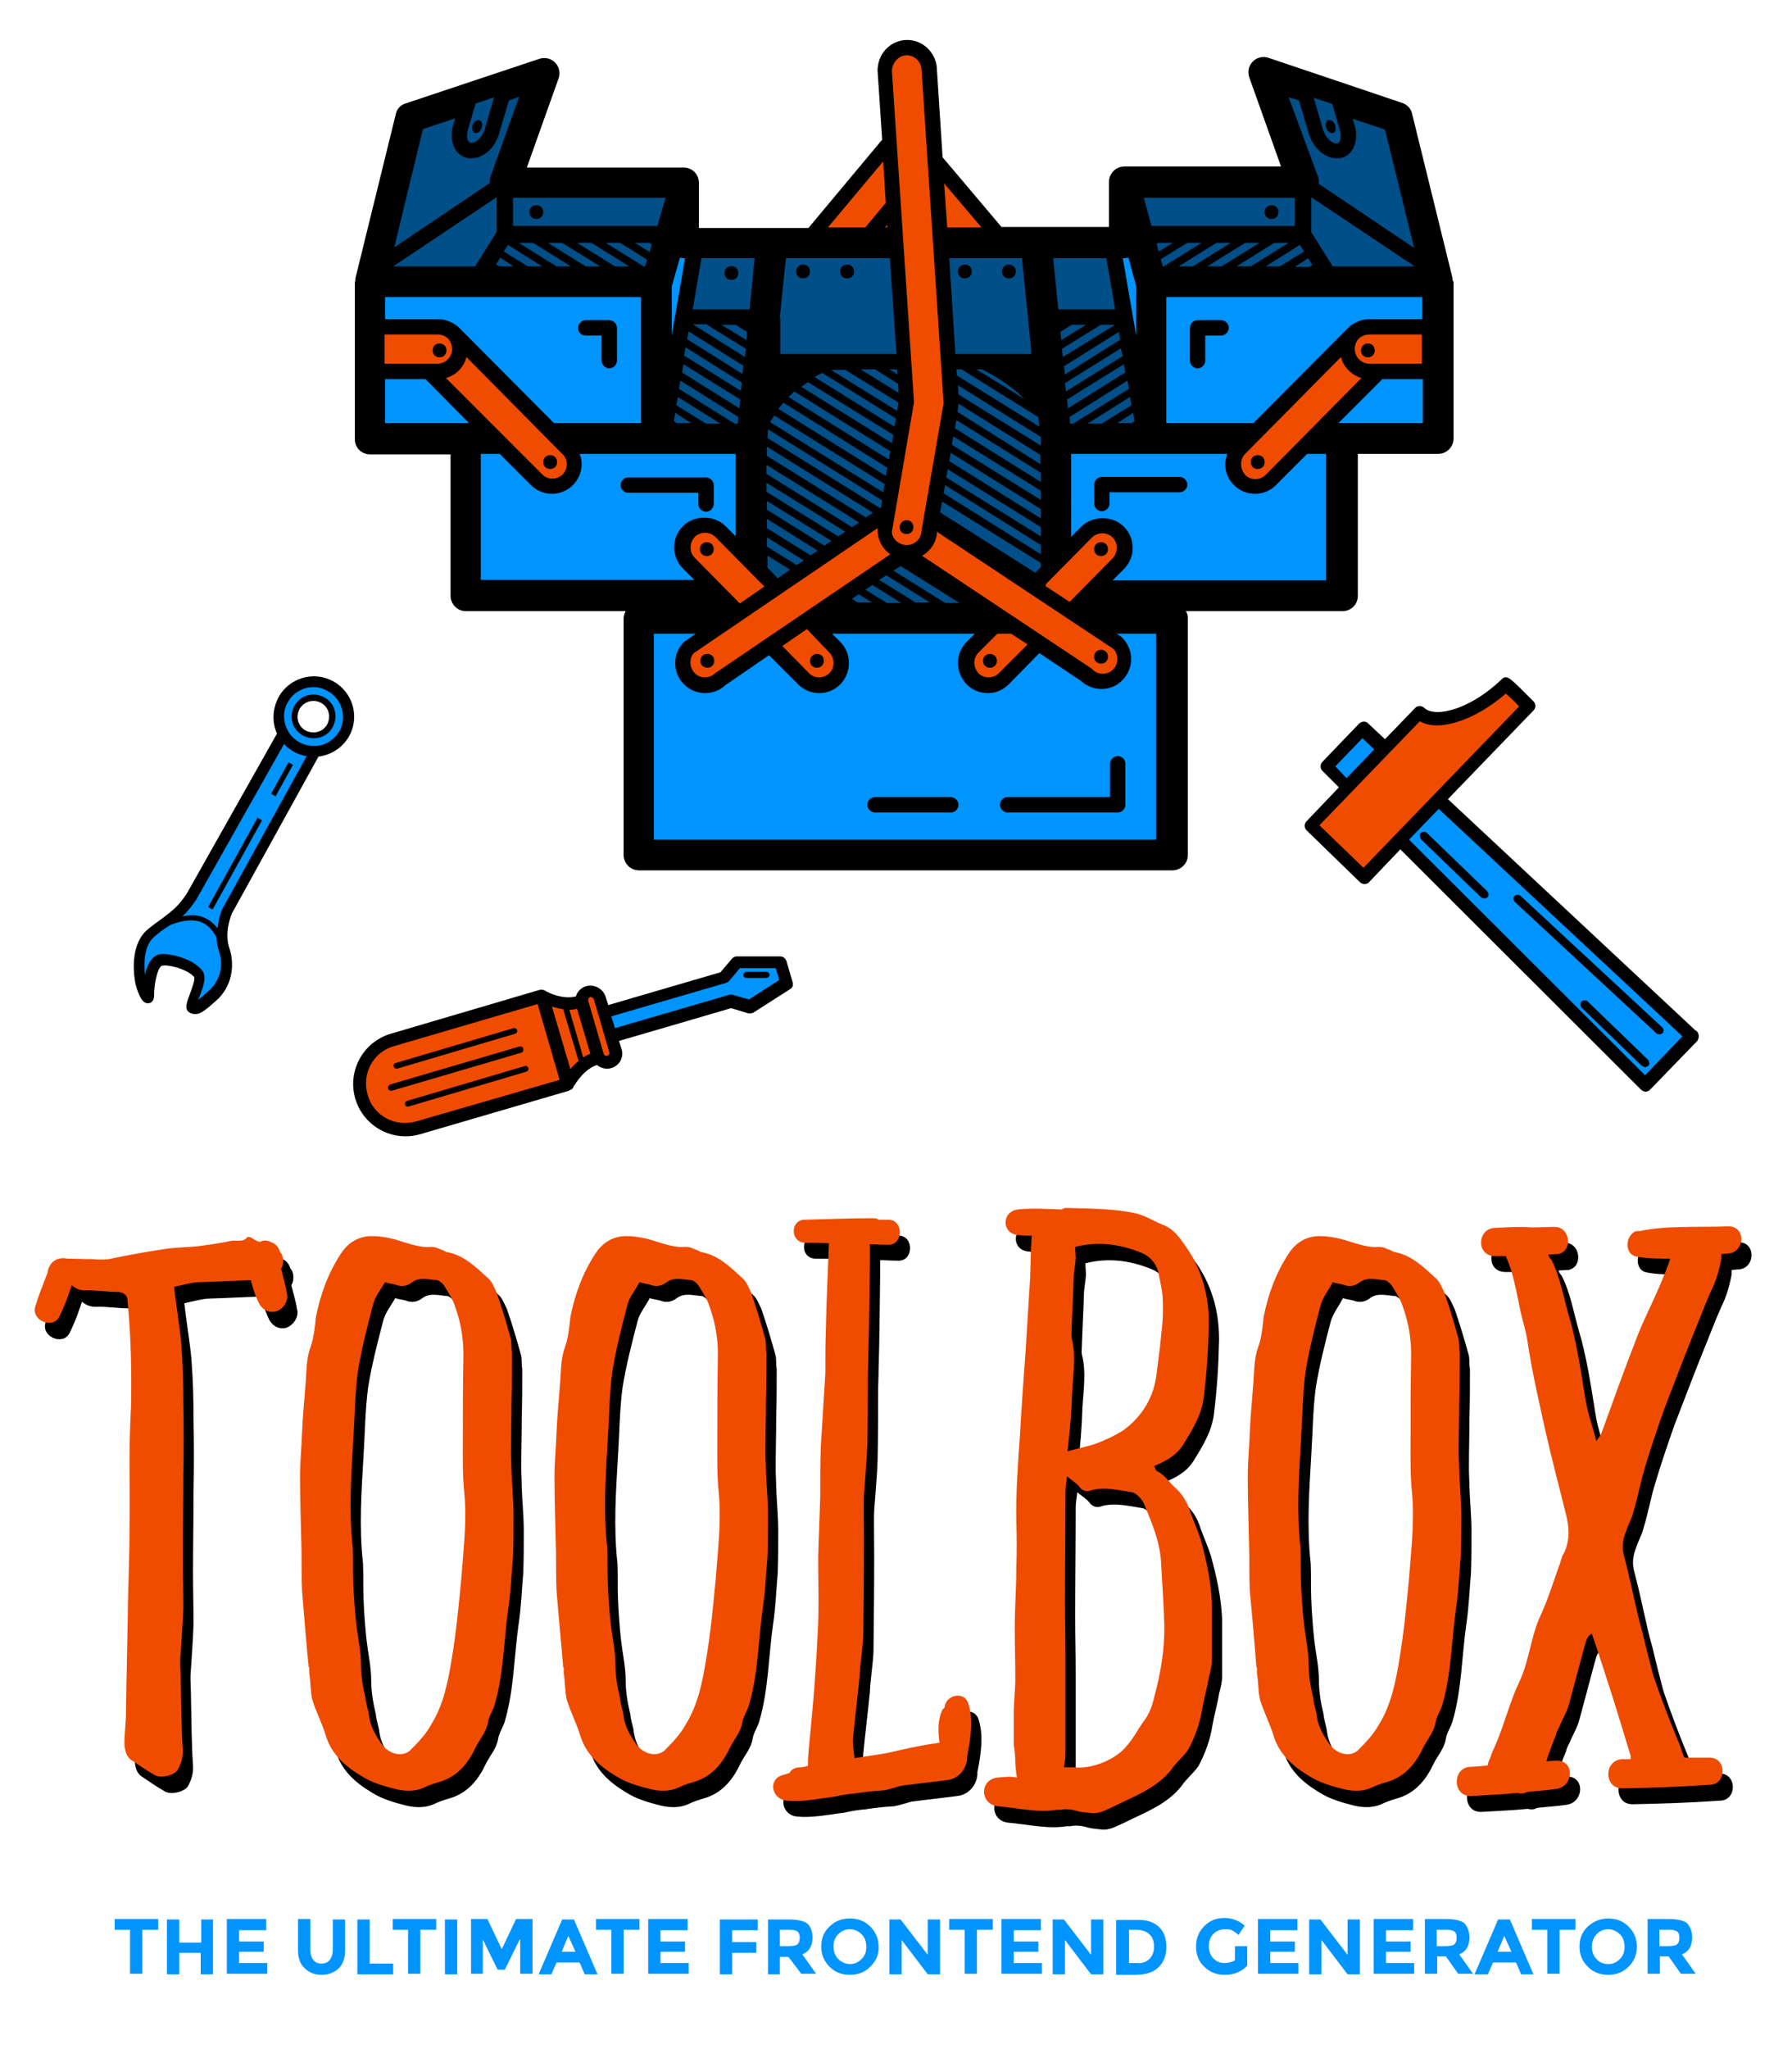 <svg id="Calque_1" xmlns="http://www.w3.org/2000/svg" viewBox="0 0 350 400"><g id="screwdriver"><path fill="#0094FF" d="M121 202.1l21.3-6.6 4.8.9 6.3-4.3-.8-4-8.4-.4-2.9 2.6-22.8 6.7 1 5.7z"/><path fill="#F04C00" d="M71.3 206.5l3.8-3.3 30-8.6 3.6.9 4.5.1 1.9-2 2.5 1.6 2.7 9.4-.6 2.7-3.2-.7-4 2.1-2.2 3.4-29.9 8.4-6.1-1-4.4-6.5z"/><path d="M75.8 212.5c.1.3.4.5.8.4l25.2-7.4c.3-.1.5-.4.4-.8s-.4-.5-.8-.4l-25.2 7.4c-.3.2-.5.5-.4.8zM79.1 215.6c.1.3.4.5.7.4l23-6.8c.3-.1.5-.4.4-.7-.1-.3-.4-.5-.7-.4l-23 6.8c-.3.1-.5.4-.4.7zM76.9 208.2c.1.3.4.5.7.4l23-6.8c.3-.1.5-.4.4-.7-.1-.3-.4-.5-.7-.4l-23 6.8c-.3 0-.5.4-.4.7z"/><path d="M81.3 218.9c-4.1 1.2-8.4-1.1-9.5-5.2-1.2-4.1 1.1-8.4 5.2-9.5l28-8.2 4.3 14.8-28 8.1zm34.7-23.8l3 10.3c.1.3-.1.6-.4.7-.3.1-.6-.1-.7-.4l-3-10.3v-.2-.1c0-.2.2-.4.4-.5.3.1.6.2.7.5zm26.4-3.6l2.1-2.5h7l.7 2.3-5.9 3.8-3.2-.9c-.2-.1-.5-.1-.7 0l-22.3 6.5-.7-2.3 22.3-6.5c.3-.1.5-.2.7-.4zm-31.2 5.6c.5 0 1 0 1.5-.2l2.6 8.8c-.5.2-.9.4-1.4.7l-2.7-9.3zm-1.2-.1l3 10.1c-.6.5-1.2 1.1-1.6 1.6l-3.6-12.2c.7.2 1.4.4 2.2.5zm1.3 15.8c.3-.1.6-.3.7-.6v-.1s0-.1.1-.1c.4-.6 2-3.3 4.5-4.1.7.6 1.8.9 2.8.6 1.6-.5 2.5-2.1 2-3.7l-.5-1.6 21.9-6.4 3.3 1c.3.1.7 0 1-.1l7.2-4.6c.5-.3.7-.8.5-1.4l-1.2-4.1c-.2-.5-.6-.9-1.2-.9h-8.5c-.4 0-.7.2-.9.4l-2.3 2.7-21.9 6.4-.5-1.6c-.5-1.6-2.2-2.5-3.8-2.1-1 .3-1.8 1.1-2 2-2.6.7-5.6-.8-6-1.1-.3-.2-.6-.2-.9-.2h-.1l-29.2 8.6c-5.4 1.6-8.5 7.3-6.9 12.7 1.6 5.4 7.3 8.5 12.7 6.9l29.1-8.5c0-.1 0-.1.1-.1z"/><path d="M149.7 190.9c.3 0 .6-.3.6-.6s-.3-.6-.6-.6h-3.9c-.3 0-.6.3-.6.6v.2c.1.3.3.4.6.4h3.9z"/></g><g id="screw"><path fill="#0094FF" d="M64.9 133.4l-4.7-.6-5.1 2.7-.8 3.6.8 4.1-18.7 32.9-6.6 5.7-2.7 4.2.7 6.7 1.3.6 1.1-6.2 5 .7 3.3 2.2-1.2 5.9 3.3-.7 3.7-6.2-1.5-8.8L61 146.8l5.9-2.2 1.4-6.5-3.4-4.7zm-.9 9.5l-2.5.7-3-.7-1.4-3 .9-1.7 1.9-1.9h2.7l1.9 1.9.4 2-.9 2.7z"/><path d="M62.7 137.2c1.5.8 2 2.7 1.2 4.2s-2.7 2-4.2 1.2-2-2.7-1.2-4.2c.9-1.5 2.7-2 4.2-1.2zm-3.5 6.4c2.1 1.1 4.7.4 5.8-1.7 1.1-2.1.4-4.7-1.7-5.8-2.1-1.1-4.7-.4-5.8 1.7-1.2 2-.4 4.7 1.7 5.8zM41.527 177.542l-.874-.484 9.64-17.41.876.486zM53.83 155.432l-.876-.485 3.39-6.123.876.484z"/><path d="M41 193.2c-1.1 1-1.8 1.6-2.3 2 .1-.2.1-.4.2-.5.7-1.8 1.5-3.8.7-5.1-.4-.6-1.1-1.2-2.1-1.8-1.8-1-4.7-1.8-6.4-1.5-1.6.4-2.4 2.2-2.8 4-.2-2-.3-5.7 1.9-7.5 1-.9 1.9-1.5 2.7-2 .1-.1.2-.1.3-.2 2.4-1 4.5-1.2 6.1-.6 1.2.5 2.2 1.5 3 3 0 .9.2 1.9.5 2.8.7 2 .6 5.1-1.8 7.4zM56.3 146c.4.3.8.6 1.2.8.3.2.7.3 1.1.5h.1c.4.1.8.3 1.2.3l-16.4 29.7c-.1.1-.8 1.7-1 3.9-.8-1-1.7-1.7-2.7-2.1-1.2-.5-2.6-.6-4.2-.2.9-.8 1.8-1.9 2.8-3.4l17.1-30.3c.1.2.4.5.8.8zm-.1-8.9c1.5-2.8 5.1-3.8 7.8-2.2 2.8 1.5 3.8 5.1 2.3 7.8-1 1.7-2.7 2.8-4.5 2.9h-.3c-2.2.1-4.3-1.1-5.3-3l-.1-.2c-.8-1.6-.9-3.6.1-5.3zm-11.4 48c-1.1-3.2.5-6.8.5-6.8l16.9-30.6c2.4-.3 4.7-1.7 6-4 2.1-3.8.7-8.6-3.1-10.7s-8.6-.7-10.7 3.1c-1.2 2.3-1.3 4.9-.3 7.1l-17.6 31.2c-1.7 2.6-2.9 3.4-4.7 4.8-.8.6-1.7 1.2-2.8 2.1-3.9 3.1-2.8 9.6-2.5 10.9 0 0 .7 2.9 1.8 3.5.4.2.8.2 1.2 0 .6-.4.6-1.2.6-1.5 0-2.5.8-5.6 1.6-5.7.9-.2 3.2.3 4.9 1.2.9.5 1.2.9 1.3 1 .3.5-.5 2.4-.8 3.3-.6 1.6-1.2 3.1 0 3.7l.2.1c1.5.5 2.3-.1 5.4-2.9 3-3.1 3-7.2 2.1-9.8z"/></g><g id="hammer"><path fill="#0094FF" d="M266.2 142.4l64.2 59.4-8.3 9.3-63.2-61.8z"/><path fill="#F04C00" d="M277.3 139.6l5.5.8 11.4-6.8 4.4 4.4-31.7 32.8-10.8-9.7z"/><path d="M278.7 162.6c-.3-.3-.9-.3-1.2 0-.2.2-.2.4-.2.6 0 .2.1.4.2.6l11.8 11.4c.2.1.4.2.6.2.2 0 .4-.1.6-.2.3-.3.3-.8 0-1.2l-11.8-11.4z"/><path d="M331.4 201.3c-.1-.1-.1-.1-.2-.1L282.8 156l16.7-17.3c.5-.5.5-1.3 0-1.8-3.9-3.9-4.7-4.7-5.4-4.7-.4 0-.6.2-.8.4-4.9 4.7-9.8 6.4-12.5 6.4-1.2 0-2.1-.3-2.6-.8s-1.4-.5-1.8 0l-5.9 6.1-3.3-3.1c-.5-.5-1.3-.4-1.8.1l-7.1 7.4c-.5.5-.5 1.3 0 1.8l3.2 3.2-6.3 6.6c-.5.5-.5 1.3 0 1.8l10.4 10.1c.5.5 1.4.5 1.8 0l6.1-6.4 47 46.9c.2.2.6.4.9.4.4 0 .7-.2.9-.4l9.2-9.5c.4-.6.4-1.4-.1-1.9zm-34.7-63.4l-30.4 31.5-8.6-8.3 19.6-20.3c.9.5 2 .8 3.3.8 4 0 9.1-2.4 13.5-6.2.7.6 1.7 1.5 2.6 2.5zm-35.9 11.7l5.3-5.5 2.3 2.2-5.4 5.6-2.2-2.3zm14.4 14.3l5.8-6 47.6 44.4-7.3 7.6-46.1-46zm46.1 48.8z"/><path d="M310.1 195.5c-.3-.3-.9-.3-1.2 0-.3.3-.3.8 0 1.2l11.8 11.4c.2.1.4.2.6.2.2 0 .4-.1.6-.2.3-.3.3-.8 0-1.2l-11.8-11.4zM324.6 200.5L297 174.9c-.3-.3-.8-.3-1.2 0-.2.2-.2.4-.2.6 0 .2.1.4.3.6l27.6 25.6c.2.2.4.2.6.2.2 0 .4-.1.6-.2.1-.1.2-.3.2-.6 0-.2-.1-.4-.3-.6z"/></g><g id="box"><path fill="#F04C00" d="M158.3 45.7L173.4 29l-1.1-15.7 3.5-4h2.6l3.7 3.1v18.2l12.6 15.1v4.7l9.8 46.1h24.9l-8.3 44.7h-37.7l-53.1-2.1-6-36.2 42.5-17.4z"/><path fill="#0094FF" d="M71.4 54.6h54.9l6.3-9.3 4.1 3-2.8 11.6-3.6 17-2.4 8.7h17.7l2.7 21.6-5.5-1.4-4.6-2.9-4.3 1.4-.4 4.7 4.6 5 6 5.8-6.8 4.9-3.7 2.9.1 4.3 3 1.6 4.4-.7 9.2-6.8 3.8 3.5 5.5 4 4.5-1.8v-4.1l-4.5-5.1 15.4-2 18.3.2-.5 3.1-3.4 3.8.1 4.2 4.3 1.7 8.9-7.9 6.2 3.3 6.1 4.6 3.6-1.9 1.2-4.8-7.9-5.1 4.5-10 3.8-4.5-2.6-4.3-5.8.6-4.2 4.2-1.3-22.4 19.4-.1-5.1-18.1-3-19.3 2.2-3.9 6.8 11.5 54.6.5v28.2l-19.5 1.3.2 25.2.2 5.1-34.2.5 1.9 50-104.9 1-.1-51.6-34.8.1 1-30.3-18.7.2z"/><path fill="#004F88" d="M73.8 51.7l6.5-30.2 25.8-6.9-1.3 5.1-5.4 13.4 2 2.4 30.9.4v8l5.9 3.4 35.8-.5 1.8 5.2.5 17.8v14.8L173.6 99l-4.6 3.9-16.8 11.8-5.9-6.2V84.8l-16-.6 1.8-15.8 3.5-19.4-4.6-1.3-3.4 6.6-53.8.3zM183.8 46.9h32.6l3.4-3 .8-9h32.7L247 14.6l25.7 7.5 6.2 26.7 2.3 5.8-53.8.8-5.8-8.5-3.6 3.3 4.2 22.6 1.9 12.4h-16.5l-1.8 23.3-1.7 3.9h-4.7l-17.3-10.8 3.3-22zM176.5 108.5l13.3 8.2 3.5 4-25.7-1.4-4.2-2.7z"/><path fill="#F04C00" d="M84.5 73.3l12.8 13.6 7.5 7.5h4.7l2.6-2.9-1.1-4.4-20.7-19.9-3.1-3.7H73.8l-.7 8.4zM240.8 91.5l2.1-5.3 19.5-19.1 3.5-3.6h14l1.3 9.4-12.7-.1-15.2 16.1-6.3 6.5z"/><path d="M158.2 53c0 1.8-2.7 1.8-2.7 0s2.7-1.8 2.7 0M166.8 53c0 1.8-2.7 1.8-2.7 0s2.7-1.8 2.7 0M189.8 53c0 1.8-2.7 1.8-2.7 0s2.7-1.8 2.7 0M198.4 53c0 1.8-2.7 1.8-2.7 0s2.7-1.8 2.7 0M160.9 129c0 1.8-2.7 1.8-2.7 0 .1-1.8 2.7-1.8 2.7 0M144.2 53.3c0 1.8-2.7 1.8-2.7 0s2.7-1.8 2.7 0M139.5 129c0 1.8-2.7 1.8-2.7 0s2.7-1.8 2.7 0M216.4 128.2c0 1.8-2.7 1.8-2.7 0s2.7-1.8 2.7 0M178.4 102.9c0 1.8-2.7 1.8-2.7 0 .1-1.8 2.7-1.8 2.7 0M136.4 98.4c0 .8.7 1.5 1.5 1.5s1.5-.7 1.5-1.5v-3.7c0-.8-.7-1.5-1.5-1.5h-15.2c-.8 0-1.5.7-1.5 1.5s.7 1.5 1.5 1.5h13.7v2.2zM139.4 107.2c0 1.8-2.7 1.8-2.7 0s2.7-1.8 2.7 0M108.8 90.2c0 1.8-2.7 1.8-2.7 0s2.7-1.8 2.7 0M87.2 68.4c0 1.8-2.7 1.8-2.7 0s2.7-1.8 2.7 0M106.1 41.4c0 1.8-2.7 1.8-2.7 0s2.7-1.8 2.7 0M93.6 25.7c.5-.4.7-1.3.5-1.8-.2-.5-.8-.6-1.3-.2-.5.4-.7 1.3-.5 1.8.2.6.8.6 1.3.2zM230.4 93.1h-15.2c-.8 0-1.5.7-1.5 1.5v3.7c0 .8.7 1.5 1.5 1.5s1.5-.7 1.5-1.5v-2.2h13.7c.8 0 1.5-.7 1.5-1.5s-.7-1.5-1.5-1.5zM216.4 107.2c0 1.8-2.7 1.8-2.7 0s2.7-1.8 2.7 0"/><path d="M277.8 62.3h-10.3c-.9 0-1.8.2-2.6.6-.6.3-1.1.6-1.6 1.1l-18.5 18.6h-17V58h50v4.3zm0 8.7h-10.3c-1.6 0-2.9-1.3-2.9-2.9 0-.8.3-1.5.8-2s1.3-.8 2-.8h10.3V71zm0 11.6h-16.4L270 74h7.9v8.6zm-35.4 8c0-.8.3-1.5.8-2l18.7-18.9c.5 2 2.1 3.5 4 4.1l-18.7 18.9c-1.1 1.1-3 1.1-4 0-.5-.6-.8-1.3-.8-2.1zm16.8 22.7h-41.9l2.2-2.2c2.3-2.3 2.3-6 0-8.3-2.2-2.2-6.1-2.2-8.3 0l-2 2V88.6h30.5c-.2.6-.4 1.3-.4 2 0 1.6.6 3 1.7 4.1 1.1 1.1 2.6 1.7 4.1 1.7 1.6 0 3-.6 4.1-1.7l6.1-6.1h3.7v24.7zM226 163.9h-98.3v-40.2h8.2l-2.3 1.6c-2.3 2.3-2.3 6 0 8.3 1.1 1.1 2.6 1.7 4.1 1.7s3-.6 3.9-1.5l8.6-5.9 5.7 5.7c1.1 1.1 2.6 1.7 4.1 1.7 1.6 0 3-.6 4.1-1.7 1.1-1.1 1.7-2.6 1.7-4.2s-.6-3-1.7-4.1l-1.6-1.6h27.9l-1.6 1.6c-1.1 1.1-1.7 2.6-1.7 4.1 0 1.6.6 3 1.7 4.2 1.1 1.1 2.6 1.7 4.1 1.7 1.6 0 3-.6 4.1-1.7l6-6.1 8.1 5.4c1.1 1 2.5 1.6 4 1.6 1.6 0 3-.6 4.1-1.7 2.3-2.3 2.3-6 0-8.3l-.2-.2-.9-.6h7.7v40.2zM93.9 113.3V88.6h3.7l6.1 6.1c1.1 1.1 2.6 1.7 4.1 1.7s3-.6 4.1-1.7c1.1-1.1 1.7-2.6 1.7-4.1 0-.7-.1-1.4-.4-2h30.5v16.1l-2-2c-2.2-2.2-6.1-2.2-8.3 0-2.3 2.3-2.3 6 0 8.3l2.2 2.2H93.9zm-3-30.7H75.2V74h7.9l8.5 8.6h-.7zM75.2 65.3h10.3c.8 0 1.5.3 2 .8s.8 1.3.8 2c0 1.6-1.3 2.9-2.9 2.9H75.1v-5.7zm35.5 25.3c0 .8-.3 1.5-.8 2-1.1 1.1-3 1.1-4 0L87.1 73.8c2-.6 3.5-2.1 4-4.1l18.7 18.9c.6.5.9 1.3.9 2zM75.2 58h50v24.6h-17L89.7 64c-.5-.5-1-.8-1.6-1.1-.8-.4-1.7-.6-2.6-.6H75.2V58zM97 38.5v6.8L92.8 52h-16L97 38.5zM82.6 25.2l6.3-2.1-.4 1.3c-.5 1.9-.3 3.6.5 4.9.6.9 1.6 1.5 2.6 1.6h.5c2.3 0 4.6-2 5.4-4.9l1.9-6.4 2-.7-5.6 15.6c-.1.4-.2.8-.1 1.2L77 48.3l5.6-23.1zm8.8.1l1.5-5.1 3.6-1.2-1.8 6.2c-.5 1.6-1.7 2.7-2.6 2.7H92c-.1 0-.3-.1-.5-.3-.3-.4-.4-1.2-.1-2.3zM124 47.4h2.8l.5.3-.4 1.5-2.9-1.8zm-5.7 0h2.8l5.3 3.3-.4 1.3h-.3l-7.4-4.6zm-5.6 0h2.8l7.4 4.6h-2.8l-7.4-4.6zm-5.7 0h2.8l7.4 4.6h-2.8l-7.4-4.6zm-5.7 0h2.8l7.4 4.6h-2.8l-7.4-4.6zm-1 4.6h-2.8l-.6-.4.8-1.3 2.6 1.7zm-1.9-2.9l.8-1.3 6.7 4.2h-2.8l-4.7-2.9zM130 38.6l-1.6 5.5h-28.2v-5.5H130zm1.2 17.3l1.6-5.6c.2 0 .4.1.6.1h.4l-2.6 15.1v-9.6zm13.7 18.8l-.2 1.6-11.1-6.9.3-1.6 11 6.9zm-10.4-10l10.7 6.7-.2 1.6-10.8-6.8.3-1.5zm3.6-1.3l7.6 4.7-.2 1.6-10.2-6.4h2.8zm-1.1-13h10.4l-1 10h-11.1l1.7-10zm8.8 16l-4.9-3h2.8l2.2 1.4-.1 1.6zm-12.6 6.3l.3-1.6 11.1 6.9-.2 1.7-11.2-7zm-.6 3.2l.3-1.6 11.3 7.1-.1 1.3h-.6l-10.9-6.8zm2.4 6.7h-2.8l-.6-.4.3-1.6 3.1 2zm-2.9-3.5l.3-1.6 8.3 5.2h-2.8l-5.8-3.6zm12.4 38.7l-8.8-8.9c-1.1-1.1-1.1-2.9 0-4.1.5-.5 1.3-.8 2-.8.8 0 1.5.3 2 .8l9.6 9.7-4.8 3.3zm5.3-9.4l4.5 2.8-2.4 1.7-2-2.1v-2.4zm0-3.5l7.2 4.5-1.4.9-5.8-3.6v-1.8zm0-3.6l9.9 6.2-1.4.9-8.5-5.3v-1.8zm0-3.5l12.6 7.8-1.4.9-11.2-7v-1.7zm0-3.5l15.3 9.5-1.4.9-14-8.7v-1.7zm0-3.5l18 11.2-1.4.9-16.7-10.4v-1.7zm0-3.6l20.7 12.9-1.4.9-19.3-12v-1.8zm.2-3.4l22.3 13.9-.2 1.4-.2.1-22-13.7.1-1.7zm1.2-2.7l21.6 13.4-.3 1.6-22.1-13.7c.3-.5.6-.9.8-1.3zm1.8-2.5l20.3 12.7-.3 1.6-21-13.1c.4-.4.7-.8 1-1.2zm-.7-16.6l1.2-11.6h20.3l1.3 18.7h-22.7V62zm20.2-30.5l.5 8.1-4 4.8h-7.3l10.8-12.9zm.8 12.9h-.4l.4-.5v.5zm3.8-33.6c1.6 0 2.9 1.3 2.9 3l4.3 64.9-4.3 24.8c0 1.6-1.3 2.9-2.9 2.9-1.6 0-2.9-1.3-2.9-2.6l4.3-25.2v-.3l-4.3-64.5c.1-1.7 1.4-3 2.9-3zm14.6 33.6H185l-.6-8.6 7.3 8.6zm7.9 6l1.8 17.8v.9h-14.8l-1.2-18.7h14.2zm-8.9 21.7h1.1c2.4 1.2 5.6 3.1 8.3 5.8l-9.4-5.8zm12.1 9.4l.2 1.8-16.1-10-.1-1.2h1l14.8 9.2c.2.1.2.2.2.2zm.5 4.3V87l-16.1-10-.1-1.8 16.2 10.1v.5zm0 24.1v.8l-1.1 1.1-18.6-11.8.4-2.1 19.3 12zm0-3.5v1.8l-19-11.9.3-1.6 18.7 11.7zm0-3.5v1.8l-18.5-11.5.3-1.6 18.2 11.3zm0-3.5v1.8L185.4 90l.3-1.6 17.6 11zm0-3.6v1.8l-17.4-10.8.3-1.6 17.1 10.6zM187 80.4l.2-1.4v-.2l16 10v1.8L187 80.4zm16.3 11.9v1.8l-16.8-10.5.3-1.6 16.5 10.3zm-28.8 19.1l1.4-.9 11.5 7.2h-2.8l-10.1-6.3zm-2.8 1.8l1.4-.9 8.5 5.3h-2.8l-7.1-4.4zm-2.7 1.9l1.4-.9 5.6 3.5h-2.8l-4.2-2.6zm-1.3.9l2.6 1.6h-2.8l-1.1-.7 1.3-.9zm6.2-27.9l-.3 1.6L154 77.5c.4-.4.8-.7 1.1-1.1l18.8 11.7zm.6-3.2l-.3 1.6-17.7-11c.4-.3.9-.6 1.3-.9l16.7 10.3zm.5-3.2l-.3 1.6-15.6-9.7c.5-.3 1-.6 1.5-.8l14.4 8.9zm.5-3.1l-.3 1.6-12.9-8h2.8l10.4 6.4zm-1.8-6.5h1.5l.1 1-1.6-1zm1.7 2.8l.1 1.8-7.4-4.6h2.8l4.5 2.8zM162 127.4c.5.5.8 1.3.8 2 0 .8-.3 1.5-.8 2-1.1 1.1-3 1.1-4 0l-5.2-5.3 4.8-3.3 4.4 4.6zm-22.3 4c-1.1 1.1-3 1.1-4 0-1.1-1.1-1.1-2.9-.2-3.9l35.9-24.4v.3c0 2 1 3.8 2.5 4.8l-34.2 23.2zm61-5.6l-5.6 5.6c-1.1 1.1-3 1.1-4 0-.5-.5-.8-1.3-.8-2 0-.8.3-1.5.8-2l3.7-3.7h2.7l3.2 2.1zm-20.6-17.3c1.7-1 2.8-2.7 2.9-4.6v-.4.3l34.5 22.9c1 1.1 1 2.9-.1 4s-3 1.1-4 0l-.2-.2-33.1-22zm24.2 5.5l9-9.1c.5-.5 1.3-.8 2-.8s1.5.3 2 .8c1.1 1.1 1.1 2.9 0 4.1l-8.4 8.5-4.7-3.1c.1-.2.1-.3.1-.4zm11.8-63.6l1.7 10h-11.1l-1-10h10.4zm-8.8 16l-.2-1.6 2.2-1.4h2.8l-4.8 3zm.3 3.3l-.2-1.6 7.6-4.7h2.8l-10.2 6.3zm11.2-3.4L208 73.1l-.2-1.6 10.7-6.7.3 1.5zm.5 3.2l-11.1 6.9-.2-1.6 10.9-6.8.4 1.5zm2 11.1l.3 1.6-.6.4h-2.8l3.1-2zm-.6-3.1l.3 1.6-5.8 3.6h-2.8l8.3-5.2zm-12.1 2.2l-.2-1.7 11.1-6.9.3 1.6-11.2 7zm11.6-5.4l.3 1.6-10.9 6.8h-.6l-.1-1.3 11.3-7.1zm-.5-23.9c.2 0 .5-.1.7-.1l1.5 5.5v9.7l-2.6-15.1h.4zm33.2-11.8v5.5h-28l-1.5-5.5h29.5zm.8-19l1.9 6.4c.8 2.8 3.1 4.9 5.4 4.9h.5c1.1-.1 2-.7 2.6-1.6.8-1.3 1-3 .5-4.8l-.4-1.3 6.3 2.1 5.7 23.1-18.6-12.5c0-.4 0-.8-.1-1.2L251.7 19l2 .6zm6.5.7l1.5 5.1c.3 1.1.1 1.9-.1 2.3-.2.3-.4.3-.5.3h-.1c-.9 0-2.1-1.1-2.6-2.7l-1.8-6.2 3.6 1.2zm-4.1 25v-6.8L276.3 52h-16l-4.2-6.7zm-.6 5.1l.8 1.3-.6.4h-2.8l2.6-1.7zm-1.6-2.6l.8 1.3L250 52h-2.8l6.7-4.2zm-5-.4h2.8l-7.4 4.6h-2.8l7.4-4.6zm-5.7 0h2.8l-7.4 4.6h-2.8l7.4-4.6zm-5.6 0h2.8L233 52h-2.8l7.4-4.6zm-11.3 1.7l-.4-1.5.4-.2h2.8l-2.8 1.7zm5.6-1.7h2.8l-7.4 4.6h-.2l-.4-1.4 5.2-3.2zm51.8 7.3v-.4l-7.9-32.1c-.2-1-1-1.8-1.9-2.1l-26.1-8.8c-1.1-.4-2.3-.1-3.1.7-.8.8-1.1 2-.7 3.1l6.2 17.4h-30.6c-1.6 0-3 1.3-3 3v8.8h-21l-11.5-13.6-1.1-17c0-3.2-2.6-5.9-5.8-5.9-3.2 0-5.8 2.6-5.8 6l.9 13.5c-.2.2-.5.5-.7.8l-13.7 16.4h-21.4v-8.8c0-1.7-1.3-3-3-3h-30.6l6.2-17.4c.4-1.1.1-2.3-.7-3.1-.8-.8-2-1.1-3.1-.7l-26.1 8.7c-1 .3-1.7 1.1-1.9 2.1l-7.9 32.1v.4c0 .1-.1.2-.1.3v30.6c0 1.7 1.3 3 3 3H88v27.6c0 1.6 1.3 3 3 3h31.2c-.2.4-.4.9-.4 1.4v46.2c0 1.6 1.3 3 3 3H229c1.6 0 3-1.3 3-3v-46.2c0-.5-.1-1-.4-1.4h30.6c1.7 0 3-1.3 3-3V88.6h15.7c1.6 0 3-1.3 3-3V55c-.1-.1-.1-.2-.2-.3z"/><path d="M247 90.2c0 1.8-2.7 1.8-2.7 0s2.7-1.8 2.7 0M268.5 68.4c0 1.8-2.7 1.8-2.7 0 .1-1.8 2.7-1.8 2.7 0M249.7 41.4c0 1.8-2.7 1.8-2.7 0s2.7-1.8 2.7 0M260.8 25.5c.2-.5 0-1.3-.5-1.8-.5-.4-1.1-.4-1.3.2-.2.5 0 1.3.5 1.8.5.4 1.1.4 1.3-.2zM194.7 129c0 1.8-2.7 1.8-2.7 0s2.7-1.8 2.7 0M233.9 71.9c.8 0 1.5-.7 1.5-1.5v-4.9h3.1c.8 0 1.5-.7 1.5-1.5s-.7-1.5-1.5-1.5h-4.6c-.8 0-1.5.7-1.5 1.5v6.4c0 .8.7 1.5 1.5 1.5zM114.4 65.5h3.1v4.9c0 .8.7 1.5 1.5 1.5s1.5-.7 1.5-1.5V64c0-.8-.7-1.5-1.5-1.5h-4.6c-.8 0-1.5.7-1.5 1.5 0 .9.6 1.5 1.5 1.5zM185.7 155.6h-14.8c-.8 0-1.5.7-1.5 1.5s.7 1.5 1.5 1.5h14.8c.8 0 1.5-.7 1.5-1.5s-.7-1.5-1.5-1.5zM218.3 147.6c-.8 0-1.5.7-1.5 1.5v6.5h-20c-.8 0-1.5.7-1.5 1.5s.7 1.5 1.5 1.5h21.5c.8 0 1.5-.7 1.5-1.5v-8c0-.8-.6-1.5-1.5-1.5z"/></g><path d="M55.9 259.2c-1.7.4-3-.6-3.6-2.2-.6-1.3-1-2.6-1.3-3.9-3.4.1-6.9.3-10.3.4-1.6.1-3.2.6-4.7.9.4 3.7 1.1 7.5 1.4 11.1.3 3.9.4 7.6.4 11.5.1 4.7.1 9.6 0 14.4 0 5.2-.1 10.5-.1 15.7 0 3.3.1 6.6.1 9.9-.1 3.4-.4 6.8-.6 10.2 0 1.4.1 2.7.1 4 .1 4.6.1 9.1.4 13.5.1 1.6-.4 2.9-1 4-.7 1.1-3.3 1.7-4.5 1-1.6-.9-3-1.9-4.5-2.9-1.1-.7-1.3-2-1.4-3.2 0-2 .3-4 .3-6 .1-7.3.3-14.7.4-22 .1-4.6.3-9.3.3-14.1.1-4.3 0-8.5 0-12.8 0-3.7.1-7.5.3-11.2.1-6.5 0-12.9-.6-19.4 0-.3-.1-.7-.1-1.1-.1-1-.6-1.4-1.7-1.6-2.3 0-4.5-.4-6.6-.3-1 0-1.9-.4-2.6-1-.3 1-.7 2-1 2.9-.4 1-.9 2.2-1.4 3.2-1.3 2.6-5.6.7-4.7-2 .7-2.3 1.6-4.5 2.4-6.6 0-.6.3-1 .6-1.6.7-1 2-1.4 3.2-1.1 1.7 0 3.4.1 5.2.1.9.1 1.9.1 2.9 0 3.4-.7 7-1.4 10.5-1.9 2.2-.4 4.5-.4 6.8-.6 2.2-.3 4.5-.6 6.8-1.1 1-.1 2.3.3 3-.7 0-.1.4 0 .6 0 .6.4 1.1.7 1.7.9h.3c.4-.3 1.1-.3 1.7-.1.1 0 .1.1.1.1 1.1.3 1.7 1 2 2 .4.4.6 1 .6 1.7 0 .6-.1 1.1-.4 1.6.4 1.6.9 3.2 1.1 4.6.5 1.5-.7 3.2-2.1 3.7zM61 313.8c-.1-2.4-.1-4.9-.1-7.3-.1-5-.3-10.1-.3-15.1 0-2.9.3-5.7.4-8.6.1-2.9.4-5.6.6-8.5.3-2.7.1-5.5 1-8 .7-1.9.9-4 1.1-6 .9-4.5 2.4-8.6 4.9-12.4 1.3-2 3.3-3.4 6-3.4 1.9 0 3.9.4 5.7 1 2 .6 3.9 1.3 5.9 1.1.6 0 1 .1 1.6.4.4.1 1 .4 1.4.6 3.4.6 5.7 2.9 8.2 5.2.7.6 1.1 1.7 1.6 2.7 1 2.9 1.9 5.9 2.7 8.8.3.9.1 1.9.3 2.9 0 3.2 0 6.3-.1 9.6 0 3.2-.1 6.5-.1 9.8 0 1.3.1 2.6.1 3.7.1 2.9.4 5.7.4 8.5 0 2.9 0 5.6-.1 8.3-.3 3.3-.4 6.6-.9 9.9-.9 6.3-.9 12.9-2.7 19-.3 1.1-1.1 2.2-1.3 3.4-.3 1.9-1.6 3.3-2.4 4.9-1.4 3-3.4 5.5-6.6 6.6-1.3.4-2.4.7-3.6 1.3-1.6.7-3.4.7-5.2.3-2.4-.6-4.9-1.3-6.9-2.6-3.2-1.9-5.9-4.3-7-8-.7-2.3-1.9-4.6-2.6-6.9-.4-1.7-.3-3.4-.6-5.2v-1.1h-.1c-.5-5-.9-9.9-1.3-14.9zM74.8 258c-1.1 4.2-2.2 8.5-2.9 12.8-.6 4.5-.6 8.9-.9 13.4-.4 6.9-.9 13.9-.1 21 .1 2.2 0 4.5.1 6.8.1 2.7.3 5.5.6 8.2.3 2.6.9 5.2.9 7.8 0 2.3.4 4.5.9 6.6.1 1.3.6 2.4.7 3.6.3 2 1.3 3.7 2.4 5.3 1.4 2 4 2.7 5.6 1.3 1.6-1.6 3.2-3.3 4.2-5.2 2.3-3.7 3.2-8.2 3.9-12.5.9-5.3 1.4-10.6 1.9-15.9.4-5.5 1.1-10.9.6-16.5-.4-3.7-.3-7.5-.3-11.2 0-5 0-10.2.1-15.2.1-3.4-.4-6.8-1.6-10.1-.4-1.4-1.4-2.9-2.2-4.2-.3-.4-.9-.9-1.3-1-1.7-.1-3.4-.7-4.9.4-.9.7-1.9.9-2.9.6-.7-.3-1.6-.3-2.4-.6-.9 1.6-2 2.9-2.4 4.6zM110.7 313.8c-.1-2.4-.1-4.9-.1-7.3-.1-5-.3-10.1-.3-15.1 0-2.9.3-5.7.4-8.6.1-2.9.4-5.6.6-8.5.3-2.7.1-5.5 1-8 .7-1.9.9-4 1.1-6 .9-4.5 2.4-8.6 4.9-12.4 1.3-2 3.3-3.4 6-3.4 1.9 0 3.9.4 5.7 1 2 .6 3.9 1.3 5.9 1.1.6 0 1 .1 1.6.4.4.1 1 .4 1.4.6 3.4.6 5.7 2.9 8.2 5.2.7.6 1.1 1.7 1.6 2.7 1 2.9 1.9 5.9 2.7 8.8.3.9.1 1.9.3 2.9 0 3.2 0 6.3-.1 9.6 0 3.2-.1 6.5-.1 9.8 0 1.3.1 2.6.1 3.7.1 2.9.4 5.7.4 8.5 0 2.9 0 5.6-.1 8.3-.3 3.3-.4 6.6-.9 9.9-.9 6.3-.9 12.9-2.7 19-.3 1.1-1.1 2.2-1.3 3.4-.3 1.9-1.6 3.3-2.4 4.9-1.4 3-3.4 5.5-6.6 6.6-1.3.4-2.4.7-3.6 1.3-1.6.7-3.4.7-5.2.3-2.4-.6-4.9-1.3-6.9-2.6-3.2-1.9-5.9-4.3-7-8-.7-2.3-1.9-4.6-2.6-6.9-.4-1.7-.3-3.4-.6-5.2v-1.1h-.1c-.4-5-.9-9.9-1.3-14.9zm13.8-55.8c-1.1 4.2-2.2 8.5-2.9 12.8-.6 4.5-.6 8.9-.9 13.4-.4 6.9-.9 13.9-.1 21 .1 2.2 0 4.5.1 6.8.1 2.7.3 5.5.6 8.2.3 2.6.9 5.2.9 7.8 0 2.3.4 4.5.9 6.6.1 1.3.6 2.4.7 3.6.3 2 1.3 3.7 2.4 5.3 1.4 2 4 2.7 5.6 1.3 1.6-1.6 3.2-3.3 4.2-5.2 2.3-3.7 3.2-8.2 3.9-12.5.9-5.3 1.4-10.6 1.9-15.9.4-5.5 1.1-10.9.6-16.5-.4-3.7-.3-7.5-.3-11.2 0-5 0-10.2.1-15.2.1-3.4-.4-6.8-1.6-10.1-.4-1.4-1.4-2.9-2.2-4.2-.3-.4-.9-.9-1.3-1-1.7-.1-3.4-.7-4.9.4-.9.7-1.9.9-2.9.6-.7-.3-1.6-.3-2.4-.6-.8 1.6-2 2.9-2.4 4.6zM190.9 345.9c.1 2.3-1.6 4.5-4 4.7-3 .4-5.9.7-8.9 1.1-1.1.3-2.3.7-3.4.9-1.9.1-3.7.3-5.6.6-1.3.1-2.6.3-3.9.6-.3.1-.6.1-.7.1-2.9.4-6 1-8.8.7-2.9-.3-3.7-4.2-.7-5 .4-.1.9-.3 1.3-.4.3-.6 1-1.1 2-1.1.6 0 1-.1 1.6-.3v-.1c0-2.6.4-5.2.6-7.8.6-6 1-11.9 1.3-17.8.3-5 .1-10.1.1-15.1.1-3.9.3-7.9.4-11.8 0-3.2 0-6.3.1-9.5.3-4.9.6-9.6.9-14.5 0-2.9 0-5.7.1-8.6.1-5.6.4-11.2.6-16.8-1.6-.1-3.2-.1-4.7-.1-2.9-.1-2.9-4.5 0-4.5 4.5-.1 8.9-.3 13.4-.3.4 0 .7.1 1 .3h1.9c3 0 3 4.9 0 4.9-1.3 0-2.4-.1-3.6-.1v3.2c-.1 6-.1 12.1-.3 18.1 0 1.6-.1 3.2-.1 4.7 0 4.3 0 8.8-.1 13.2-.1 2.9-.4 5.9-.6 8.9-.1 1-.1 2.2-.1 3.2.1 8.3 0 16.8-.1 25.1-.1 2.6-.6 5.3-.7 7.9-.4 4-.9 8-1.3 12.1-.1 1.1.1 2.3.3 3.9 1.9-.3 3.9-.6 5.9-.9 3.3-.7 6.8-1.6 10.1-2 .3-.1.4-.1.6-.1-.3-2.2-.4-4.5.6-6.5l.4-.4c.1-2.2 3.4-3.3 4.5-1.1 1.2 3.3.6 7.1-.1 10.6zM238.7 327.3c0 1-.3 2.2-.6 3.3-.3 2-.9 4-1.3 6.2-.4 2.7-1.4 5.5-2.7 7.9-.9 1.4-2.3 2.4-3.3 3.9-2.9 3.7-7.2 5.2-11.2 7.2-1.6.7-3 1.6-4.7 1.3-.7-.1-1.4-.1-2.2-.3-1.1-.3-2.3-.6-3.7-.3h-.7c-3.6.6-7.8-.4-11.4-.7-3.6-.4-3.6-5.3 0-5.6 1.3-.1 2.4-.3 3.7 0-.1-1-.3-2-.3-3 0-1.1-.1-2.2-.3-3.3v-6.2c0-2.3.3-4.5.3-6.8 0-3.3-.1-6.8-.1-10.1 0-3.9.3-7.8.3-11.5.1-3 .1-6 0-9.1-.1-5.6.3-11.1.7-16.7.3-5.5.7-10.9 1.1-16.4.3-4.7.6-9.6.9-14.5.1-2.7.1-5.5.3-8.2-.9 0-1.9 0-2.7-.1-3.2-.3-3.2-4.6 0-5 2.7-.3 5.6-.1 8.5 0 .3-.1.6-.3.9-.3 3 .1 6.2.1 9.2.4 1.3.1 2.7.3 4.2.6 1.9.4 3.4 1.4 5.3 2.2 2.6.9 3.9 3.2 5.3 5.2 2.7 4.3 3.9 8.9 3.9 14.1-.1 4.9-.4 9.8-1 14.5-.4 3.4-2.2 6.3-4 9.2-1.4 2.2-3.4 3.2-5.7 4.2.3.4.3.9.6 1 1.4.6 2.2 2 3.3 3 1.6 1.4 2.6 3 3.2 5 .6 1.7 1.4 3.4 2 5.3 1.1 4 2 8 2.2 12.4v11.2zm-9.3-7.1c-.1-3.9-.4-7.8-.6-11.5-.1-4.3-1.7-8-3.3-11.9-.4-1-1.6-2.3-2.4-2.4-2.6-.4-5.3-1.1-7.9-.4-.7.3-1.4.3-2.2-.4-.6-.9-1.4-1.3-2.6-2.3-.1 1.1-.3 2-.3 2.9 0 7-.1 14.2-.1 21.3 0 3.7.1 7.3.1 11.1v18.6c0 .9-.1 1.9-.3 2.9h1.9c3.4.4 8-1.4 10.2-4 1.3-1.4 2.3-3.3 3.4-4.9 1.1-1.4 1.6-2.7 2-4.3 1.4-5 2.2-9.8 2.1-14.7zm-18-45.2c-.1 3.6-.4 7.2-.9 11.5 2.2-.6 3.7-.9 5.3-1.4 1.9-.7 3.9-1.6 5.6-2.7 3.7-2.7 6-6.5 6.5-11.1.3-2.6.7-5 .9-7.6.3-2.2.4-4.5.3-6.6 0-1.6-.4-3.2-.7-4.7-.3-2.3-1.6-3.9-3.6-4.7-4.2-1.7-8.5-2.2-12.8-1.1 0 .9.1 1.6.1 2.3-.1 1.4-.4 2.7-.4 4-.1 3.3-.3 6.6-.4 9.9 0 .6-.1 1 0 1.6.9 3.4.3 7 .1 10.6zM246.1 313.8c-.1-2.4-.1-4.9-.1-7.3-.1-5-.3-10.1-.3-15.1 0-2.9.3-5.7.4-8.6.1-2.9.4-5.6.6-8.5.3-2.7.1-5.5 1-8 .7-1.9.9-4 1.1-6 .9-4.5 2.4-8.6 4.9-12.4 1.3-2 3.3-3.4 6-3.4 1.9 0 3.9.4 5.7 1 2 .6 3.9 1.3 5.9 1.1.6 0 1 .1 1.6.4.4.1 1 .4 1.4.6 3.4.6 5.7 2.9 8.2 5.2.7.6 1.1 1.7 1.6 2.7 1 2.9 1.9 5.9 2.7 8.8.3.9.1 1.9.3 2.9 0 3.2 0 6.3-.1 9.6 0 3.2-.1 6.5-.1 9.8 0 1.3.1 2.6.1 3.7.1 2.9.4 5.7.4 8.5 0 2.9 0 5.6-.1 8.3-.3 3.3-.4 6.6-.9 9.9-.9 6.3-.9 12.9-2.7 19-.3 1.1-1.1 2.2-1.3 3.4-.3 1.9-1.6 3.3-2.4 4.9-1.4 3-3.4 5.5-6.6 6.6-1.3.4-2.4.7-3.6 1.3-1.6.7-3.4.7-5.2.3-2.4-.6-4.9-1.3-6.9-2.6-3.2-1.9-5.9-4.3-7-8-.7-2.3-1.9-4.6-2.6-6.9-.4-1.7-.3-3.4-.6-5.2v-1.1h-.1c-.4-5-.8-9.9-1.3-14.9zm13.8-55.8c-1.1 4.2-2.2 8.5-2.9 12.8-.6 4.5-.6 8.9-.9 13.4-.4 6.9-.9 13.9-.1 21 .1 2.2 0 4.5.1 6.8.1 2.7.3 5.5.6 8.2.3 2.6.9 5.2.9 7.8 0 2.3.4 4.5.9 6.6.1 1.3.6 2.4.7 3.6.3 2 1.3 3.7 2.4 5.3 1.4 2 4 2.7 5.6 1.3 1.6-1.6 3.2-3.3 4.2-5.2 2.3-3.7 3.2-8.2 3.9-12.5.9-5.3 1.4-10.6 1.9-15.9.4-5.5 1.1-10.9.6-16.5-.4-3.7-.3-7.5-.3-11.2 0-5 0-10.2.1-15.2.1-3.4-.4-6.8-1.6-10.1-.4-1.4-1.4-2.9-2.2-4.2-.3-.4-.9-.9-1.3-1-1.7-.1-3.4-.7-4.9.4-.9.7-1.9.9-2.9.6-.7-.3-1.6-.3-2.4-.6-.8 1.6-1.9 2.9-2.4 4.6zM339.5 247.8c-.4 0-.9.1-1.3.1v.9c-.4 2.2-1 4.3-2 6.3-1.3 2.9-2.4 5.9-3.6 8.8-1.9 4.7-3.7 9.5-5.6 14.4-1.3 3.7-2.6 7.5-3.7 11.2-.9 2.9-1.4 5.9-2.3 8.8-.3 1.3-1 2.4-1.4 3.7-.7 1.7-.9 3.3-.3 5.2.9 3.4 1.6 6.9 2.4 10.3.3 1.4.7 2.9 1.1 4.3.6 2.6 1.3 5.3 2 8 .3 1 .7 2 1.1 3.2 1.3 3.6 2.7 7.2 4.2 10.8.3.6.3 1.1.6 1.7.1.3.1.4.3.7h4.9c3.4 0 3.4 5.3 0 5.3-5.6.4-11.4.6-17 .7-3.7.1-3.7-5.6 0-5.7h1.6v-.6c-1.1-3.7-2.3-7.5-3.4-11.1-1.4-4.3-2.7-8.5-4.2-12.8-1 .6-1.1 1.4-1.4 2.4-1 3.7-2 7.5-3 11.2-.4 1.6-1.3 3-1.9 4.5-.3.6-.6 1.1-.7 1.7-.6 1.3-1 2.7-1.6 4.2-.1.3-.1.6-.3.9.7 0 1.3-.1 2-.1 3.6-.1 3.4 5 0 5.5-1.9.3-3.9.4-5.7.6-.3.1-.6.3-1 .3-.3 0-.6 0-.9-.1-3 .3-6 .4-9.1.6-3.7.1-3.7-5.7 0-5.7 1.1-.1 2.2-.1 3.3-.3 0-.3.1-.7.4-1.3.4-1.3 1.1-2.6 1.6-3.9 1.4-3.6 2.4-7.3 4-10.8 2-4 2.3-8.6 4-12.6 1.6-3.4 2.7-6.9 3.9-10.3.4-.9.4-1.7.9-2.4 1.3-2.6 1.1-5.3.4-7.9-1.3-5.3-2.7-10.5-3.9-15.8-1.3-5.9-2.7-11.9-3.6-18-.3-1.9-.9-3.7-1.3-5.5-.6-2.9-1.1-5.6-1.9-8.3-.3-.9-.6-1.7-1-2.6h-2.2c-3.6-.1-3.4-5.3 0-5.5 2.3-.1 4.7-.3 7.2-.1 1.4 0 3-.1 4.6-.1 2.9 0 3.6 4.6.7 5.3-.7 0-1.4.1-2 .1.1.4.3.7.6 1 1.7 3.3 2.3 7 3.3 10.5 1.6 5.3 2.4 10.8 3.3 16.4.4 2.7 1.4 5.5 2.2 8.5.4-.6.7-1 .9-1.3 2.4-6.6 4.7-13.1 7.3-19.7 1.3-3.2 2.9-6.3 4.3-9.6.6-1.6 1.4-3.2 1.9-5-2.2 0-4.5 0-6.5-.4-2.2-.3-2.3-3.3-.9-4.5 0-.1.1-.1.1-.1.3-.3.6-.4 1.1-.4h.3c5.3-1.1 11.5-.7 17-.9 3.8-.3 3.6 5.2.2 5.3z"/><g><path fill="#F04C00" d="M53.9 256c-1.7.4-3-.6-3.6-2.2-.6-1.3-1-2.6-1.3-3.9-3.4.1-6.9.3-10.3.4-1.6.1-3.2.6-4.7.9.4 3.7 1.1 7.5 1.4 11.1.3 3.9.4 7.6.4 11.5.1 4.7.1 9.6 0 14.4 0 5.2-.1 10.5-.1 15.7 0 3.3.1 6.6.1 9.9-.1 3.4-.4 6.8-.6 10.2 0 1.4.1 2.7.1 4 .1 4.6.1 9.1.4 13.5.1 1.6-.4 2.9-1 4-.7 1.1-3.3 1.7-4.5 1-1.6-.9-3-1.9-4.5-2.9-1.1-.7-1.3-2-1.4-3.2 0-2 .3-4 .3-6 .1-7.3.3-14.7.4-22 .1-4.6.3-9.3.3-14.1.1-4.3 0-8.5 0-12.8 0-3.7.1-7.5.3-11.2.1-6.5 0-12.9-.6-19.4 0-.3-.1-.7-.1-1.1-.1-1-.6-1.4-1.7-1.6-2.3 0-4.5-.4-6.6-.3-1 0-1.9-.4-2.6-1-.3 1-.7 2-1 2.9-.4 1-.9 2.2-1.4 3.2-1.3 2.6-5.6.7-4.7-2 .7-2.3 1.6-4.5 2.4-6.6 0-.6.3-1 .6-1.6.7-1 2-1.4 3.2-1.1 1.7 0 3.4.1 5.2.1.9.1 1.9.1 2.9 0 3.4-.7 7-1.4 10.5-1.9 2.2-.4 4.5-.4 6.8-.6 2.2-.3 4.5-.6 6.8-1.1 1-.1 2.3.3 3-.7 0-.1.4 0 .6 0 .6.4 1.1.7 1.7.9h.3c.4-.3 1.1-.3 1.7-.1.1 0 .1.1.1.1 1.1.3 1.7 1 2 2 .4.4.6 1 .6 1.7 0 .6-.1 1.1-.4 1.6.4 1.6.9 3.2 1.1 4.6.5 1.6-.7 3.3-2.1 3.7zM59 310.6c-.1-2.4-.1-4.9-.1-7.3-.1-5-.3-10.1-.3-15.1 0-2.9.3-5.7.4-8.6.1-2.9.4-5.6.6-8.5.3-2.7.1-5.5 1-8 .7-1.9.9-4 1.1-6 .9-4.5 2.4-8.6 4.9-12.4 1.3-2 3.3-3.4 6-3.4 1.9 0 3.9.4 5.7 1 2 .6 3.9 1.3 5.9 1.1.6 0 1 .1 1.6.4.4.1 1 .4 1.4.6 3.4.6 5.7 2.9 8.2 5.2.7.6 1.1 1.7 1.6 2.7 1 2.9 1.9 5.9 2.7 8.8.3.9.1 1.9.3 2.9 0 3.2 0 6.3-.1 9.6 0 3.2-.1 6.5-.1 9.8 0 1.3.1 2.6.1 3.7.1 2.9.4 5.7.4 8.5 0 2.9 0 5.6-.1 8.3-.3 3.3-.4 6.6-.9 9.9-.9 6.3-.9 12.9-2.7 19-.3 1.1-1.1 2.2-1.3 3.4-.3 1.9-1.6 3.3-2.4 4.9-1.4 3-3.4 5.5-6.6 6.6-1.3.4-2.4.7-3.6 1.3-1.6.7-3.4.7-5.2.3-2.4-.6-4.9-1.3-6.9-2.6-3.2-1.9-5.9-4.3-7-8-.7-2.3-1.9-4.6-2.6-6.9-.4-1.7-.3-3.4-.6-5.2v-1.1h-.1c-.5-5-.9-9.9-1.3-14.9zm13.8-55.7c-1.1 4.2-2.2 8.5-2.9 12.8-.6 4.5-.6 8.9-.9 13.4-.4 6.9-.9 13.9-.1 21 .1 2.2 0 4.5.1 6.8.1 2.7.3 5.5.6 8.2.3 2.6.9 5.2.9 7.8 0 2.3.4 4.5.9 6.6.1 1.3.6 2.4.7 3.6.3 2 1.3 3.7 2.4 5.3 1.4 2 4 2.7 5.6 1.3 1.6-1.6 3.2-3.3 4.2-5.2 2.3-3.7 3.2-8.2 3.9-12.5.9-5.3 1.4-10.6 1.9-15.9.4-5.5 1.1-10.9.6-16.5-.4-3.7-.3-7.5-.3-11.2 0-5 0-10.2.1-15.2.1-3.4-.4-6.8-1.6-10.1-.4-1.4-1.4-2.9-2.2-4.2-.3-.4-.9-.9-1.3-1-1.7-.1-3.4-.7-4.9.4-.9.7-1.9.9-2.9.6-.7-.3-1.6-.3-2.4-.6-.9 1.6-2 2.8-2.4 4.6zM108.7 310.6c-.1-2.4-.1-4.9-.1-7.3-.1-5-.3-10.1-.3-15.1 0-2.9.3-5.7.4-8.6.1-2.9.4-5.6.6-8.5.3-2.7.1-5.5 1-8 .7-1.9.9-4 1.1-6 .9-4.5 2.4-8.6 4.9-12.4 1.3-2 3.3-3.4 6-3.4 1.9 0 3.9.4 5.7 1 2 .6 3.9 1.3 5.9 1.1.6 0 1 .1 1.6.4.4.1 1 .4 1.4.6 3.4.6 5.7 2.9 8.2 5.2.7.6 1.1 1.7 1.6 2.7 1 2.9 1.9 5.9 2.7 8.8.3.9.1 1.9.3 2.9 0 3.2 0 6.3-.1 9.6 0 3.2-.1 6.5-.1 9.8 0 1.3.1 2.6.1 3.7.1 2.9.4 5.7.4 8.5 0 2.9 0 5.6-.1 8.3-.3 3.3-.4 6.6-.9 9.9-.9 6.3-.9 12.9-2.7 19-.3 1.1-1.1 2.2-1.3 3.4-.3 1.9-1.6 3.3-2.4 4.9-1.4 3-3.4 5.5-6.6 6.6-1.3.4-2.4.7-3.6 1.3-1.6.7-3.4.7-5.2.3-2.4-.6-4.9-1.3-6.9-2.6-3.2-1.9-5.9-4.3-7-8-.7-2.3-1.9-4.6-2.6-6.9-.4-1.7-.3-3.4-.6-5.2v-1.1h-.1c-.4-5-.9-9.9-1.3-14.9zm13.8-55.7c-1.1 4.2-2.2 8.5-2.9 12.8-.6 4.5-.6 8.9-.9 13.4-.4 6.9-.9 13.9-.1 21 .1 2.2 0 4.5.1 6.8.1 2.7.3 5.5.6 8.2.3 2.6.9 5.2.9 7.8 0 2.3.4 4.5.9 6.6.1 1.3.6 2.4.7 3.6.3 2 1.3 3.7 2.4 5.3 1.4 2 4 2.7 5.6 1.3 1.6-1.6 3.2-3.3 4.2-5.2 2.3-3.7 3.2-8.2 3.9-12.5.9-5.3 1.4-10.6 1.9-15.9.4-5.5 1.1-10.9.6-16.5-.4-3.7-.3-7.5-.3-11.2 0-5 0-10.2.1-15.2.1-3.4-.4-6.8-1.6-10.1-.4-1.4-1.4-2.9-2.2-4.2-.3-.4-.9-.9-1.3-1-1.7-.1-3.4-.7-4.9.4-.9.7-1.9.9-2.9.6-.7-.3-1.6-.3-2.4-.6-.8 1.6-2 2.8-2.4 4.6zM188.9 342.8c.1 2.3-1.6 4.5-4 4.7-3 .4-5.9.7-8.9 1.1-1.1.3-2.3.7-3.4.9-1.9.1-3.7.3-5.6.6-1.3.1-2.6.3-3.9.6-.3.1-.6.1-.7.1-2.9.4-6 1-8.8.7-2.9-.3-3.7-4.2-.7-5 .4-.1.9-.3 1.3-.4.3-.6 1-1.1 2-1.1.6 0 1-.1 1.6-.3v-.1c0-2.6.4-5.2.6-7.8.6-6 1-11.9 1.3-17.8.3-5 .1-10.1.1-15.1.1-3.9.3-7.9.4-11.8 0-3.2 0-6.3.1-9.5.3-4.9.6-9.6.9-14.5 0-2.9 0-5.7.1-8.6.1-5.6.4-11.2.6-16.8-1.6-.1-3.2-.1-4.7-.1-2.9-.1-2.9-4.5 0-4.5 4.5-.1 8.9-.3 13.4-.3.4 0 .7.1 1 .3h1.9c3 0 3 4.9 0 4.9-1.3 0-2.4-.1-3.6-.1v3.2c-.1 6-.1 12.1-.3 18.1 0 1.6-.1 3.2-.1 4.7 0 4.3 0 8.8-.1 13.2-.1 2.9-.4 5.9-.6 8.9-.1 1-.1 2.2-.1 3.2.1 8.3 0 16.8-.1 25.1-.1 2.6-.6 5.3-.7 7.9-.4 4-.9 8-1.3 12.1-.1 1.1.1 2.3.3 3.9 1.9-.3 3.9-.6 5.9-.9 3.3-.7 6.8-1.6 10.1-2 .3-.1.4-.1.6-.1-.3-2.2-.4-4.5.6-6.5l.4-.4c.1-2.2 3.4-3.3 4.5-1.1 1.2 3.3.6 7-.1 10.6zM236.7 324.1c0 1-.3 2.2-.6 3.3-.3 2-.9 4-1.3 6.2-.4 2.7-1.4 5.5-2.7 7.9-.9 1.4-2.3 2.4-3.3 3.9-2.9 3.7-7.2 5.2-11.2 7.2-1.6.7-3 1.6-4.7 1.3-.7-.1-1.4-.1-2.2-.3-1.1-.3-2.3-.6-3.7-.3h-.7c-3.6.6-7.8-.4-11.4-.7-3.6-.4-3.6-5.3 0-5.6 1.3-.1 2.4-.3 3.7 0-.1-1-.3-2-.3-3 0-1.1-.1-2.2-.3-3.3v-6.2c0-2.3.3-4.5.3-6.8 0-3.3-.1-6.8-.1-10.1 0-3.9.3-7.8.3-11.5.1-3 .1-6 0-9.1-.1-5.6.3-11.1.7-16.7.3-5.5.7-10.9 1.1-16.4.3-4.7.6-9.6.9-14.5.1-2.7.1-5.5.3-8.2-.9 0-1.9 0-2.7-.1-3.2-.3-3.2-4.6 0-5 2.7-.3 5.6-.1 8.5 0 .3-.1.6-.3.9-.3 3 .1 6.2.1 9.2.4 1.3.1 2.7.3 4.2.6 1.9.4 3.4 1.4 5.3 2.2 2.6.9 3.9 3.2 5.3 5.2 2.7 4.3 3.9 8.9 3.9 14.1-.1 4.9-.4 9.8-1 14.5-.4 3.4-2.2 6.3-4 9.2-1.4 2.2-3.4 3.2-5.7 4.2.3.4.3.9.6 1 1.4.6 2.2 2 3.3 3 1.6 1.4 2.6 3 3.2 5 .6 1.7 1.4 3.4 2 5.3 1.1 4 2 8 2.2 12.4v11.2zm-9.3-7c-.1-3.9-.4-7.8-.6-11.5-.1-4.3-1.7-8-3.3-11.9-.4-1-1.6-2.3-2.4-2.4-2.6-.4-5.3-1.1-7.9-.4-.7.3-1.4.3-2.2-.4-.6-.9-1.4-1.3-2.6-2.3-.1 1.1-.3 2-.3 2.9 0 7-.1 14.2-.1 21.3 0 3.7.1 7.3.1 11.1v18.6c0 .9-.1 1.9-.3 2.9h1.9c3.4.4 8-1.4 10.2-4 1.3-1.4 2.3-3.3 3.4-4.9 1.1-1.4 1.6-2.7 2-4.3 1.4-5.1 2.2-9.8 2.1-14.7zm-18-45.3c-.1 3.6-.4 7.2-.9 11.5 2.2-.6 3.7-.9 5.3-1.4 1.9-.7 3.9-1.6 5.6-2.7 3.7-2.7 6-6.5 6.5-11.1.3-2.6.7-5 .9-7.6.3-2.2.4-4.5.3-6.6 0-1.6-.4-3.2-.7-4.7-.3-2.3-1.6-3.9-3.6-4.7-4.2-1.7-8.5-2.2-12.8-1.1 0 .9.1 1.6.1 2.3-.1 1.4-.4 2.7-.4 4-.1 3.3-.3 6.6-.4 9.9 0 .6-.1 1 0 1.6.9 3.4.3 7 .1 10.6zM244.1 310.6c-.1-2.4-.1-4.9-.1-7.3-.1-5-.3-10.1-.3-15.1 0-2.9.3-5.7.4-8.6.1-2.9.4-5.6.6-8.5.3-2.7.1-5.5 1-8 .7-1.9.9-4 1.1-6 .9-4.5 2.4-8.6 4.9-12.4 1.3-2 3.3-3.4 6-3.4 1.9 0 3.9.4 5.7 1 2 .6 3.9 1.3 5.9 1.1.6 0 1 .1 1.6.4.4.1 1 .4 1.4.6 3.4.6 5.7 2.9 8.2 5.2.7.6 1.1 1.7 1.6 2.7 1 2.9 1.9 5.9 2.7 8.8.3.9.1 1.9.3 2.9 0 3.2 0 6.3-.1 9.6 0 3.2-.1 6.5-.1 9.8 0 1.3.1 2.6.1 3.7.1 2.9.4 5.7.4 8.5 0 2.9 0 5.6-.1 8.3-.3 3.3-.4 6.6-.9 9.9-.9 6.3-.9 12.9-2.7 19-.3 1.1-1.1 2.2-1.3 3.4-.3 1.9-1.6 3.3-2.4 4.9-1.4 3-3.4 5.5-6.6 6.6-1.3.4-2.4.7-3.6 1.3-1.6.7-3.4.7-5.2.3-2.4-.6-4.9-1.3-6.9-2.6-3.2-1.9-5.9-4.3-7-8-.7-2.3-1.9-4.6-2.6-6.9-.4-1.7-.3-3.4-.6-5.2v-1.1h-.1c-.4-5-.8-9.9-1.3-14.9zm13.8-55.7c-1.1 4.2-2.2 8.5-2.9 12.8-.6 4.5-.6 8.9-.9 13.4-.4 6.9-.9 13.9-.1 21 .1 2.2 0 4.5.1 6.8.1 2.7.3 5.5.6 8.2.3 2.6.9 5.2.9 7.8 0 2.3.4 4.5.9 6.6.1 1.3.6 2.4.7 3.6.3 2 1.3 3.7 2.4 5.3 1.4 2 4 2.7 5.6 1.3 1.6-1.6 3.2-3.3 4.2-5.2 2.3-3.7 3.2-8.2 3.9-12.5.9-5.3 1.4-10.6 1.9-15.9.4-5.5 1.1-10.9.6-16.5-.4-3.7-.3-7.5-.3-11.2 0-5 0-10.2.1-15.2.1-3.4-.4-6.8-1.6-10.1-.4-1.4-1.4-2.9-2.2-4.2-.3-.4-.9-.9-1.3-1-1.7-.1-3.4-.7-4.9.4-.9.7-1.9.9-2.9.6-.7-.3-1.6-.3-2.4-.6-.8 1.6-1.9 2.8-2.4 4.6zM337.5 244.7c-.4 0-.9.1-1.3.1v.9c-.4 2.2-1 4.3-2 6.3-1.3 2.9-2.4 5.9-3.6 8.8-1.9 4.7-3.7 9.5-5.6 14.4-1.3 3.7-2.6 7.5-3.7 11.2-.9 2.9-1.4 5.9-2.3 8.8-.3 1.3-1 2.4-1.4 3.7-.7 1.7-.9 3.3-.3 5.2.9 3.4 1.6 6.9 2.4 10.3.3 1.4.7 2.9 1.1 4.3.6 2.6 1.3 5.3 2 8 .3 1 .7 2 1.1 3.2 1.3 3.6 2.7 7.2 4.2 10.8.3.6.3 1.1.6 1.7.1.3.1.4.3.7h4.9c3.4 0 3.4 5.3 0 5.3-5.6.4-11.4.6-17 .7-3.7.1-3.7-5.6 0-5.7h1.6v-.6c-1.1-3.7-2.3-7.5-3.4-11.1-1.4-4.3-2.7-8.5-4.2-12.8-1 .6-1.1 1.4-1.4 2.4-1 3.7-2 7.5-3 11.2-.4 1.6-1.3 3-1.9 4.5-.3.6-.6 1.1-.7 1.7-.6 1.3-1 2.7-1.6 4.2-.1.3-.1.6-.3.9.7 0 1.3-.1 2-.1 3.6-.1 3.4 5 0 5.5-1.9.3-3.9.4-5.7.6-.3.1-.6.3-1 .3-.3 0-.6 0-.9-.1-3 .3-6 .4-9.1.6-3.7.1-3.7-5.7 0-5.7 1.1-.1 2.2-.1 3.3-.3 0-.3.1-.7.4-1.3.4-1.3 1.1-2.6 1.6-3.9 1.4-3.6 2.4-7.3 4-10.8 2-4 2.3-8.6 4-12.6 1.6-3.4 2.7-6.9 3.9-10.3.4-.9.4-1.7.9-2.4 1.3-2.6 1.1-5.3.4-7.9-1.3-5.3-2.7-10.5-3.9-15.8-1.3-5.9-2.7-11.9-3.6-18-.3-1.9-.9-3.7-1.3-5.5-.6-2.9-1.1-5.6-1.9-8.3-.3-.9-.6-1.7-1-2.6h-2.2c-3.6-.1-3.4-5.3 0-5.5 2.3-.1 4.7-.3 7.2-.1 1.4 0 3-.1 4.6-.1 2.9 0 3.6 4.6.7 5.3-.7 0-1.4.1-2 .1.1.4.3.7.6 1 1.7 3.3 2.3 7 3.3 10.5 1.6 5.3 2.4 10.8 3.3 16.4.4 2.7 1.4 5.5 2.2 8.5.4-.6.7-1 .9-1.3 2.4-6.6 4.7-13.1 7.3-19.7 1.3-3.2 2.9-6.3 4.3-9.6.6-1.6 1.4-3.2 1.9-5-2.2 0-4.5 0-6.5-.4-2.2-.3-2.3-3.3-.9-4.5 0-.1.1-.1.1-.1.3-.3.6-.4 1.1-.4h.3c5.3-1.1 11.5-.7 17-.9 3.8-.3 3.6 5.1.2 5.3z"/></g><g fill="#0094FF"><path d="M27.8 376.7v8.6h-2.4v-8.6h-3v-2.1h8.5v2.1h-3.1zM39.2 374.7h2.4v10.7h-2.4v-4.2H35v4.2h-2.4v-10.7H35v4.5h4.3v-4.5zM52 374.7v2.1h-5.3v2.2h4.8v2h-4.8v2.2h5.5v2.1h-7.9v-10.7H52zM61.2 382.6c.4.5.9.7 1.6.7.7 0 1.2-.2 1.6-.7.4-.5.6-1.2.6-2v-5.9h2.4v6c0 1.6-.4 2.7-1.3 3.6-.9.8-2 1.2-3.3 1.2-1.3 0-2.4-.4-3.3-1.3-.9-.8-1.3-2-1.3-3.6v-6h2.4v5.9c0 .9.2 1.6.6 2.1zM69.8 385.4v-10.7h2.4v8.6h4.6v2.1h-7zM82.1 376.7v8.6h-2.4v-8.6h-3v-2.1h8.5v2.1h-3.1zM86.9 374.7h2.4v10.7h-2.4v-10.7zM101.5 378.6l-2.9 5.9h-1.4l-2.9-5.9v6.7H92v-10.7h3.2l2.8 5.9 2.8-5.9h3.2v10.7h-2.4v-6.7zM114.2 385.4l-1-2.3h-4.5l-1 2.3h-2.5l4.6-10.7h2.3l4.6 10.7h-2.5zm-3.2-7.5l-1.3 3.1h2.7l-1.4-3.1zM121.8 376.7v8.6h-2.4v-8.6h-3v-2.1h8.5v2.1h-3.1zM134.3 374.7v2.1H129v2.2h4.8v2H129v2.2h5.5v2.1h-7.9v-10.7h7.7zM148 374.7v2.1h-5v2.3h4.7v2.1H143v4.2h-2.4v-10.7h7.4zM158.7 378.2c0 1.7-.7 2.8-2 3.3l2.7 3.8h-2.9L154 382h-1.7v3.4H150v-10.7h4.1c1.7 0 2.9.3 3.6.8.6.6 1 1.5 1 2.7zm-2.9 1.3c.3-.3.4-.7.4-1.3s-.2-1-.5-1.2c-.3-.2-.8-.3-1.6-.3h-1.8v3.2h1.7c.9 0 1.5-.1 1.8-.4zM170 383.9c-1.1 1.1-2.4 1.6-4 1.6s-2.9-.5-4-1.6-1.6-2.4-1.6-3.9c0-1.6.5-2.9 1.6-3.9 1.1-1.1 2.4-1.6 4-1.6s2.9.5 4 1.6 1.6 2.4 1.6 3.9c.1 1.5-.5 2.8-1.6 3.9zm-.8-3.9c0-1-.3-1.8-.9-2.4s-1.4-1-2.3-1c-.9 0-1.6.3-2.3 1s-.9 1.5-.9 2.4.3 1.8.9 2.4 1.4 1 2.3 1c.9 0 1.6-.3 2.3-1s.9-1.5.9-2.4zM181.2 374.7h2.4v10.7h-2.4l-5.1-6.7v6.7h-2.4v-10.7h2.2l5.3 6.9v-6.9zM190.8 376.7v8.6h-2.4v-8.6h-3v-2.1h8.5v2.1h-3.1zM203.3 374.7v2.1H198v2.2h4.8v2H198v2.2h5.5v2.1h-7.9v-10.7h7.7zM213.1 374.7h2.4v10.7h-2.4l-5.1-6.7v6.7h-2.4v-10.7h2.2l5.3 6.9v-6.9zM226.3 376.1c1 .9 1.5 2.2 1.5 3.9s-.5 3-1.5 4-2.5 1.5-4.6 1.5H218v-10.7h3.8c2-.1 3.4.3 4.5 1.3zm-1.8 6.3c.6-.6.9-1.4.9-2.4s-.3-1.9-.9-2.4c-.6-.6-1.5-.9-2.7-.9h-1.3v6.5h1.5c1.1.1 1.9-.2 2.5-.8zM241.2 379.9h2.4v3.8c-1.1 1.2-2.5 1.8-4.4 1.8-1.6 0-2.9-.5-4-1.6-1.1-1-1.6-2.4-1.6-3.9 0-1.6.5-2.9 1.6-4s2.4-1.6 3.9-1.6 2.9.5 4 1.5l-1.2 1.8c-.5-.4-.9-.7-1.3-.9-.4-.2-.8-.2-1.3-.2-.9 0-1.7.3-2.3.9-.6.6-.9 1.4-.9 2.4s.3 1.8.9 2.4c.6.6 1.3.9 2.1.9s1.5-.2 2.1-.5v-2.8zM253.4 374.7v2.1h-5.3v2.2h4.8v2h-4.8v2.2h5.5v2.1h-7.9v-10.7h7.7zM263.2 374.7h2.4v10.7h-2.4l-5.1-6.7v6.7h-2.4v-10.7h2.2l5.3 6.9v-6.9zM276 374.7v2.1h-5.3v2.2h4.8v2h-4.8v2.2h5.5v2.1h-7.9v-10.7h7.7zM287 378.2c0 1.7-.7 2.8-2 3.3l2.7 3.8h-2.9l-2.4-3.4h-1.7v3.4h-2.4v-10.7h4.1c1.7 0 2.9.3 3.6.8.6.7 1 1.6 1 2.8zm-2.9 1.3c.3-.3.4-.7.4-1.3s-.2-1-.5-1.2c-.3-.2-.8-.3-1.6-.3h-1.8v3.2h1.7c1 0 1.5-.1 1.8-.4zM297.1 385.4l-1-2.3h-4.5l-1 2.3H288l4.6-10.7h2.3l4.6 10.7h-2.4zm-3.3-7.5l-1.3 3.1h2.7l-1.4-3.1zM304.6 376.7v8.6h-2.4v-8.6h-3v-2.1h8.5v2.1h-3.1zM318.1 383.9c-1.1 1.1-2.4 1.6-4 1.6s-2.9-.5-4-1.6-1.6-2.4-1.6-3.9c0-1.6.5-2.9 1.6-3.9s2.4-1.6 4-1.6 2.9.5 4 1.6 1.6 2.4 1.6 3.9-.5 2.8-1.6 3.9zm-.8-3.9c0-1-.3-1.8-.9-2.4s-1.4-1-2.3-1-1.6.3-2.3 1c-.6.7-.9 1.5-.9 2.4s.3 1.8.9 2.4c.6.7 1.4 1 2.3 1s1.6-.3 2.3-1 .9-1.5.9-2.4zM330.5 378.2c0 1.7-.7 2.8-2 3.3l2.7 3.8h-2.9l-2.4-3.4h-1.7v3.4h-2.4v-10.7h4.1c1.7 0 2.9.3 3.6.8.6.7 1 1.6 1 2.8zm-2.9 1.3c.3-.3.4-.7.4-1.3s-.2-1-.5-1.2c-.3-.2-.8-.3-1.6-.3h-1.8v3.2h1.7c.9 0 1.5-.1 1.8-.4z"/></g></svg>